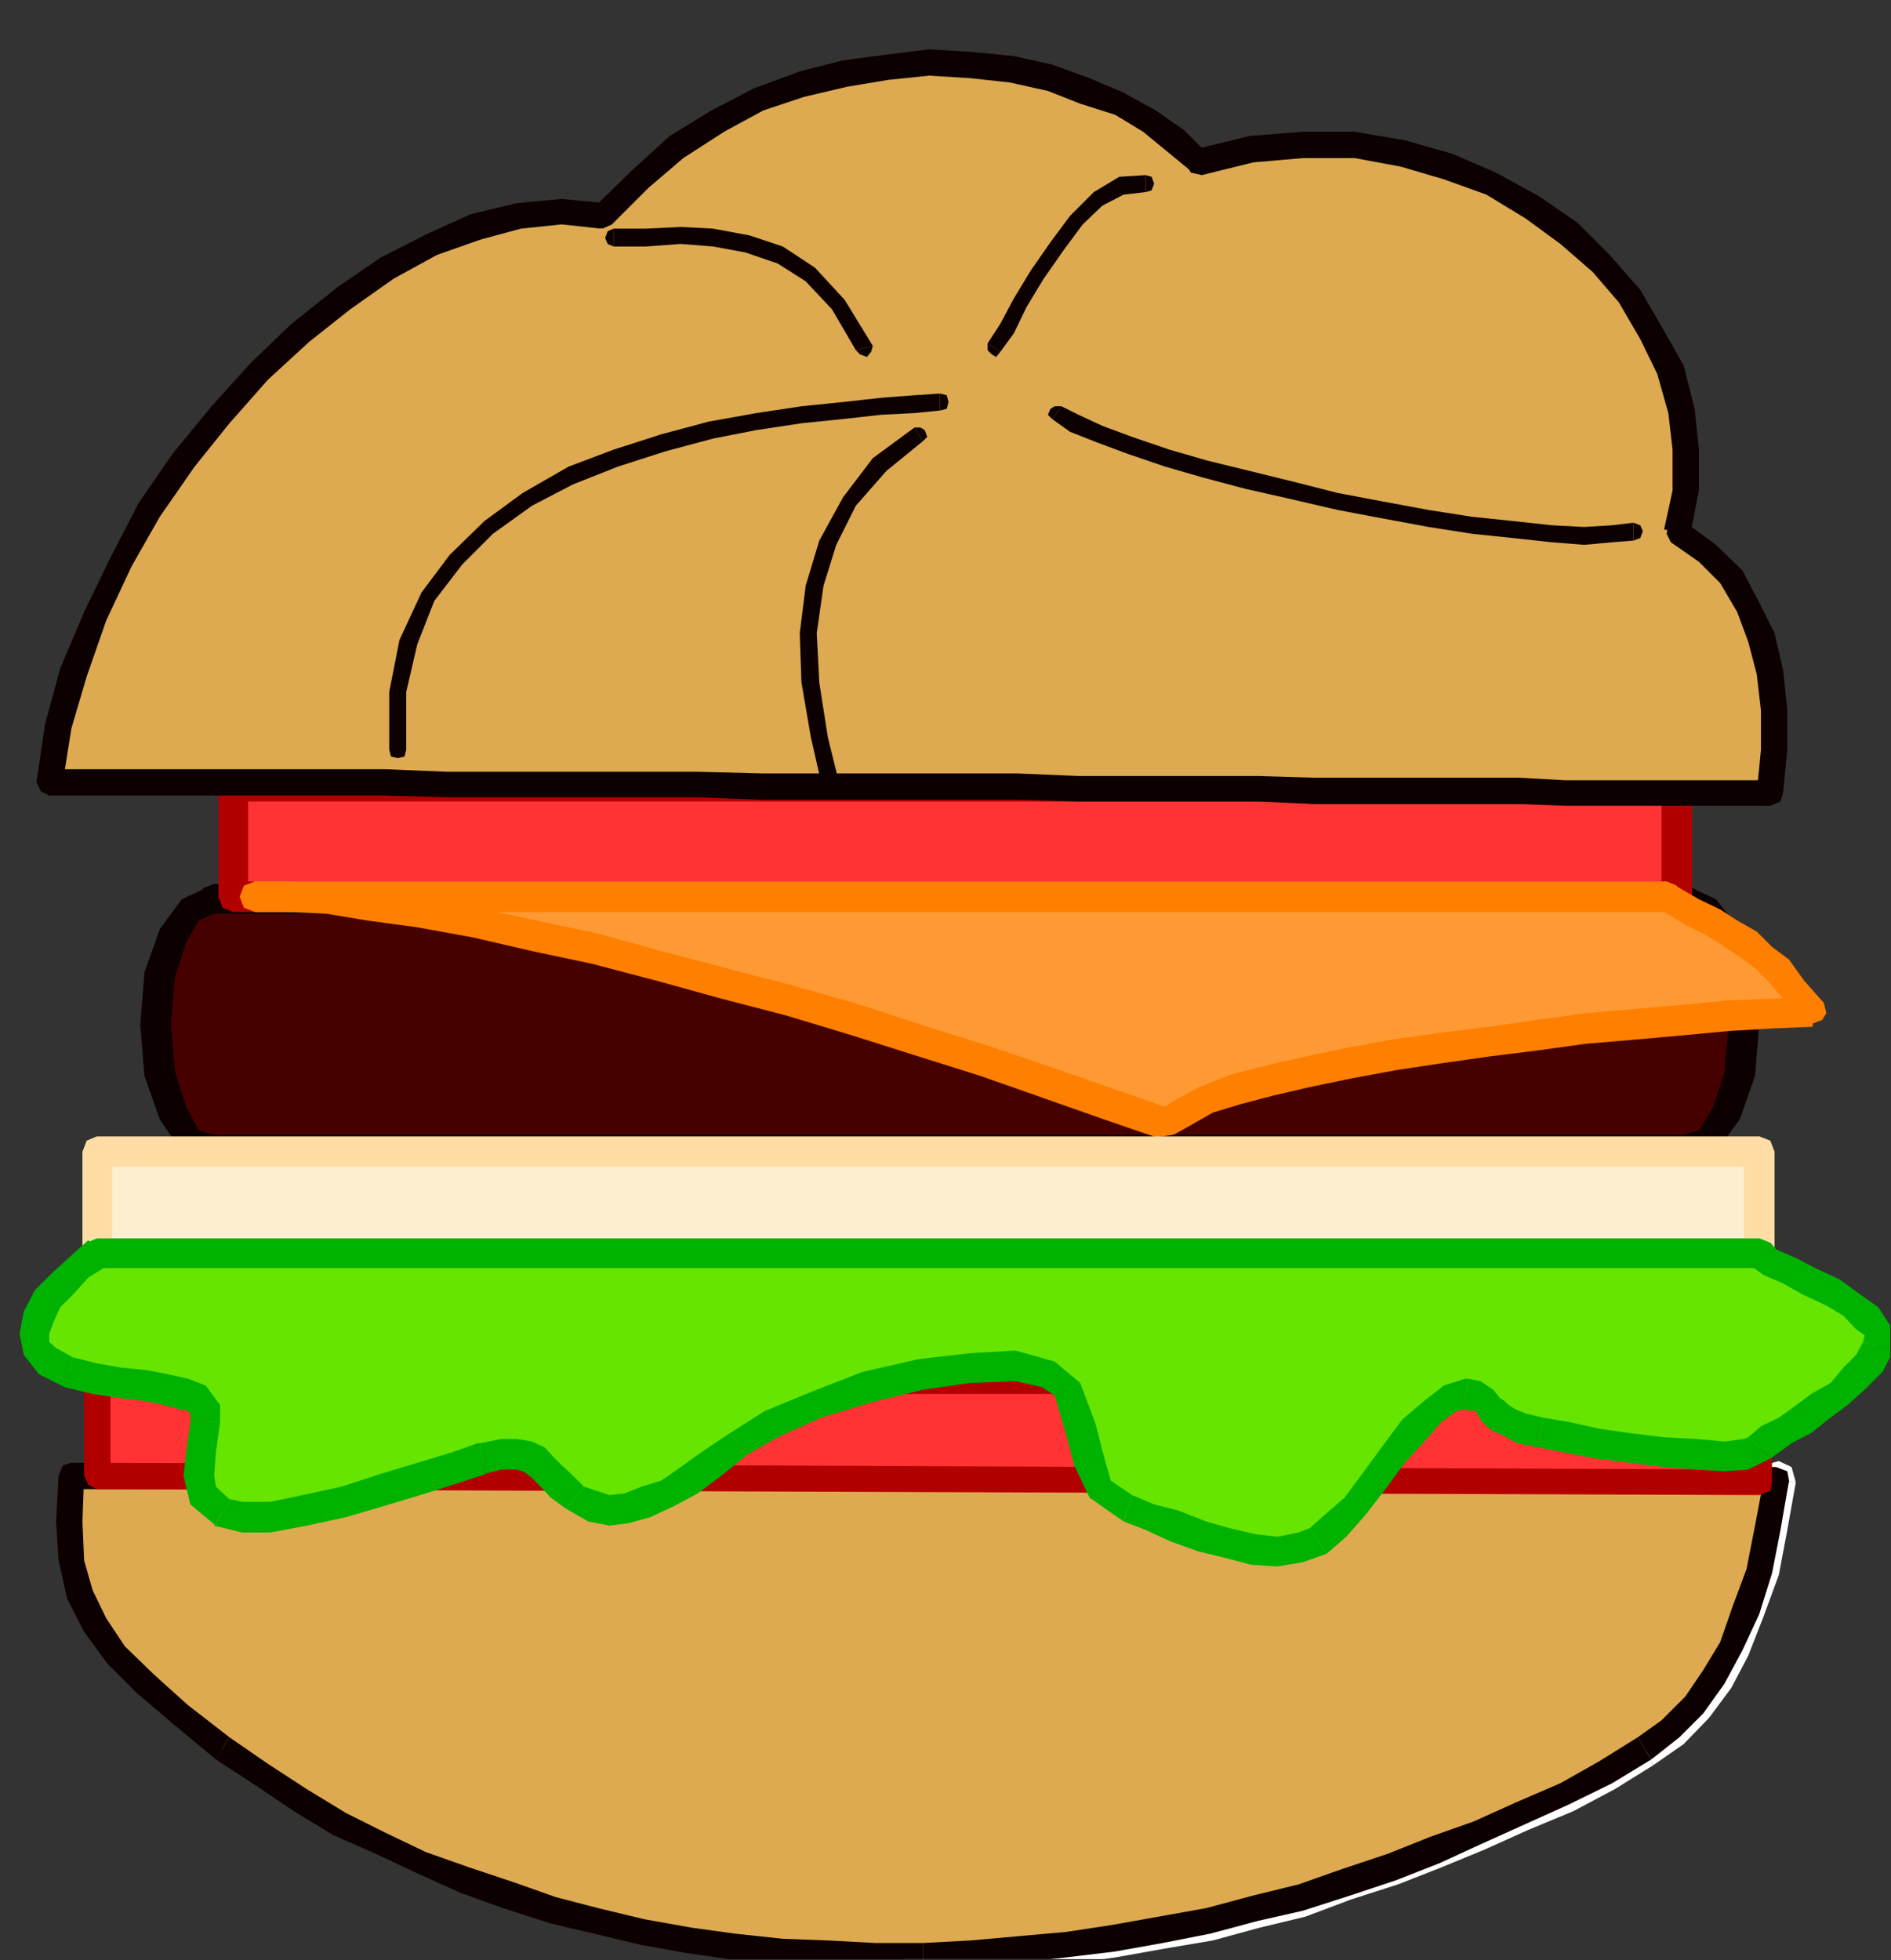<?xml version="1.0" encoding="UTF-8" standalone="no"?>
<svg
   xmlns:ooo="http://xml.openoffice.org/svg/export"
   xmlns:dc="http://purl.org/dc/elements/1.1/"
   xmlns:cc="http://creativecommons.org/ns#"
   xmlns:rdf="http://www.w3.org/1999/02/22-rdf-syntax-ns#"
   xmlns:svg="http://www.w3.org/2000/svg"
   xmlns="http://www.w3.org/2000/svg"
   xmlns:sodipodi="http://sodipodi.sourceforge.net/DTD/sodipodi-0.dtd"
   xmlns:inkscape="http://www.inkscape.org/namespaces/inkscape"
   version="1.2"
   width="22.25mm"
   height="23.06mm"
   viewBox="0 0 2225 2306"
   preserveAspectRatio="xMidYMid"
   xml:space="preserve"
   id="svg223"
   sodipodi:docname="hamburgr.svg"
   style="fill-rule:evenodd;stroke-width:28.222;stroke-linejoin:round"
   inkscape:version="0.92.5 (2060ec1f9f, 2020-04-08)"><rect x="0" y="0" width="2225" height="2306" fill="#333333" stroke="none"/><sodipodi:namedview
   pagecolor="#ffffff"
   bordercolor="#666666"
   borderopacity="1"
   objecttolerance="10"
   gridtolerance="10"
   guidetolerance="10"
   inkscape:pageopacity="0"
   inkscape:pageshadow="2"
   inkscape:window-width="664"
   inkscape:window-height="487"
   id="namedview225"
   showgrid="false"
   inkscape:zoom="0.2102413"
   inkscape:cx="42.066143"
   inkscape:cy="43.577951"
   inkscape:window-x="0"
   inkscape:window-y="0"
   inkscape:window-maximized="0"
   inkscape:current-layer="svg223" />
 <defs
   class="ClipPathGroup"
   id="defs8">
  <clipPath
   id="presentation_clip_path"
   clipPathUnits="userSpaceOnUse">
   <rect
   x="0"
   y="0"
   width="21000"
   height="29700"
   id="rect2" />
  </clipPath>
  <clipPath
   id="presentation_clip_path_shrink"
   clipPathUnits="userSpaceOnUse">
   <rect
   x="21"
   y="29"
   width="20958"
   height="29641"
   id="rect5" />
  </clipPath>
 </defs>
 <defs
   class="TextShapeIndex"
   id="defs12">
  <g
   ooo:slide="id1"
   ooo:id-list="id3"
   id="g10" />
 </defs>
 <defs
   class="EmbeddedBulletChars"
   id="defs44">
  <g
   id="bullet-char-template-57356"
   transform="matrix(4.8828125e-4,0,0,-4.8828125e-4,0,0)">
   <path
   d="M 580,1141 1163,571 580,0 -4,571 Z"
   id="path14"
   inkscape:connector-curvature="0" />
  </g>
  <g
   id="bullet-char-template-57354"
   transform="matrix(4.8828125e-4,0,0,-4.8828125e-4,0,0)">
   <path
   d="M 8,1128 H 1137 V 0 H 8 Z"
   id="path17"
   inkscape:connector-curvature="0" />
  </g>
  <g
   id="bullet-char-template-10146"
   transform="matrix(4.8828125e-4,0,0,-4.8828125e-4,0,0)">
   <path
   d="M 174,0 602,739 174,1481 1456,739 Z M 1358,739 309,1346 659,739 Z"
   id="path20"
   inkscape:connector-curvature="0" />
  </g>
  <g
   id="bullet-char-template-10132"
   transform="matrix(4.8828125e-4,0,0,-4.8828125e-4,0,0)">
   <path
   d="M 2015,739 1276,0 H 717 l 543,543 H 174 v 393 h 1086 l -543,545 h 557 z"
   id="path23"
   inkscape:connector-curvature="0" />
  </g>
  <g
   id="bullet-char-template-10007"
   transform="matrix(4.8828125e-4,0,0,-4.8828125e-4,0,0)">
   <path
   d="m 0,-2 c -7,16 -16,29 -25,39 l 381,530 c -94,256 -141,385 -141,387 0,25 13,38 40,38 9,0 21,-2 34,-5 21,4 42,12 65,25 l 27,-13 111,-251 280,301 64,-25 24,25 c 21,-10 41,-24 62,-43 C 886,937 835,863 770,784 769,783 710,716 594,584 L 774,223 c 0,-27 -21,-55 -63,-84 l 16,-20 C 717,90 699,76 672,76 641,76 570,178 457,381 L 164,-76 c -22,-34 -53,-51 -92,-51 -42,0 -63,17 -64,51 -7,9 -10,24 -10,44 0,9 1,19 2,30 z"
   id="path26"
   inkscape:connector-curvature="0" />
  </g>
  <g
   id="bullet-char-template-10004"
   transform="matrix(4.8828125e-4,0,0,-4.8828125e-4,0,0)">
   <path
   d="M 285,-33 C 182,-33 111,30 74,156 52,228 41,333 41,471 c 0,78 14,145 41,201 34,71 87,106 158,106 53,0 88,-31 106,-94 l 23,-176 c 8,-64 28,-97 59,-98 l 735,706 c 11,11 33,17 66,17 42,0 63,-15 63,-46 V 965 c 0,-36 -10,-64 -30,-84 L 442,47 C 390,-6 338,-33 285,-33 Z"
   id="path29"
   inkscape:connector-curvature="0" />
  </g>
  <g
   id="bullet-char-template-9679"
   transform="matrix(4.8828125e-4,0,0,-4.8828125e-4,0,0)">
   <path
   d="M 813,0 C 632,0 489,54 383,161 276,268 223,411 223,592 c 0,181 53,324 160,431 106,107 249,161 430,161 179,0 323,-54 432,-161 108,-107 162,-251 162,-431 0,-180 -54,-324 -162,-431 C 1136,54 992,0 813,0 Z"
   id="path32"
   inkscape:connector-curvature="0" />
  </g>
  <g
   id="bullet-char-template-8226"
   transform="matrix(4.8828125e-4,0,0,-4.8828125e-4,0,0)">
   <path
   d="m 346,457 c -73,0 -137,26 -191,78 -54,51 -81,114 -81,188 0,73 27,136 81,188 54,52 118,78 191,78 73,0 134,-26 185,-79 51,-51 77,-114 77,-187 0,-75 -25,-137 -76,-188 -50,-52 -112,-78 -186,-78 z"
   id="path35"
   inkscape:connector-curvature="0" />
  </g>
  <g
   id="bullet-char-template-8211"
   transform="matrix(4.8828125e-4,0,0,-4.8828125e-4,0,0)">
   <path
   d="M -4,459 H 1135 V 606 H -4 Z"
   id="path38"
   inkscape:connector-curvature="0" />
  </g>
  <g
   id="bullet-char-template-61548"
   transform="matrix(4.8828125e-4,0,0,-4.8828125e-4,0,0)">
   <path
   d="m 173,740 c 0,163 58,303 173,419 116,115 255,173 419,173 163,0 302,-58 418,-173 116,-116 174,-256 174,-419 0,-163 -58,-303 -174,-418 C 1067,206 928,148 765,148 601,148 462,206 346,322 231,437 173,577 173,740 Z"
   id="path41"
   inkscape:connector-curvature="0" />
  </g>
 </defs>
 <g
   id="g49"
   transform="translate(-9387,-13697)">
  <g
   id="id2"
   class="Master_Slide">
   <g
   id="bg-id2"
   class="Background" />
   <g
   id="bo-id2"
   class="BackgroundObjects" />
  </g>
 </g>
 <g
   class="SlideGroup"
   id="g221"
   transform="translate(-9387,-13697)">
  <g
   id="g219">
   <g
   id="container-id1">
    <g
   id="id1"
   class="Slide"
   clip-path="url(#presentation_clip_path)">
     <g
   class="Page"
   id="g215">
      <g
   class="Graphic"
   id="g213">
       <g
   id="id3">
        <rect
   class="BoundingBox"
   x="9387"
   y="13697"
   width="2225"
   height="2306"
   id="rect51"
   style="fill:none;stroke:none" />
        <defs
   id="defs56">
         <clipPath
   id="clip_path_1"
   clipPathUnits="userSpaceOnUse">
          <path
   d="m 9387,13697 h 2224 v 2305 H 9387 Z"
   id="path53"
   inkscape:connector-curvature="0" />
         </clipPath>
        </defs>
        <g
   clip-path="url(#clip_path_1)"
   id="g210">
         <path
   d="m 11500,15441 -5,-18 -15,-7 -18,5 -8,15 z"
   id="path58"
   inkscape:connector-curvature="0"
   style="fill:#ffffff;stroke:none" />
         <path
   d="m 11332,15774 v 0 l 36,-25 30,-31 26,-35 20,-38 18,-46 18,-49 10,-53 10,-56 -46,-5 -10,56 -10,48 -13,43 -18,41 -20,33 -20,31 -26,25 -25,21 v 0 z"
   id="path60"
   inkscape:connector-curvature="0"
   style="fill:#ffffff;stroke:none" />
         <path
   d="m 10473,16021 56,-3 56,-5 58,-5 56,-8 56,-10 59,-10 55,-15 54,-13 53,-20 56,-18 51,-20 51,-21 51,-23 53,-22 49,-26 45,-28 -20,-40 -46,27 -48,26 -48,23 -51,23 -51,20 -51,20 -51,18 -53,15 -54,13 -56,15 -53,11 -56,10 -56,7 -53,5 -56,5 -56,3 z"
   id="path62"
   inkscape:connector-curvature="0"
   style="fill:#ffffff;stroke:none" />
         <path
   d="m 10473,15975 -18,8 -5,15 5,15 18,8 z"
   id="path64"
   inkscape:connector-curvature="0"
   style="fill:#ffffff;stroke:none" />
         <path
   d="m 11368,15050 28,-11 23,-33 15,-45 5,-59 v 0 l -5,-58 -15,-46 -23,-31 -28,-12 H 9639 l -28,12 -21,31 -15,46 -5,58 v 0 l 5,59 15,45 21,33 28,11 z"
   id="path66"
   inkscape:connector-curvature="0"
   style="fill:#470000;stroke:none" />
         <path
   d="m 11421,14902 v 0 l -5,56 -13,41 -17,28 -18,5 v 35 l 38,-15 28,-38 18,-51 5,-61 v 0 0 l -5,-13 -13,-5 -13,5 z"
   id="path68"
   inkscape:connector-curvature="0"
   style="fill:#0c0000;stroke:none" />
         <path
   d="m 11421,14902 h 18 v 0 0 0 h 18 v 0 l -5,-13 -13,-5 -13,5 z"
   id="path70"
   inkscape:connector-curvature="0"
   style="fill:#0c0000;stroke:none" />
         <path
   d="m 11368,14772 v 0 l 18,8 17,26 13,40 5,56 h 36 l -5,-61 -18,-51 -28,-35 -38,-18 v 0 0 l -13,5 -5,13 5,12 z"
   id="path72"
   inkscape:connector-curvature="0"
   style="fill:#0c0000;stroke:none" />
         <path
   d="m 9639,14772 v 0 h 1729 v -35 H 9639 v 0 0 l -13,5 -5,13 5,12 z"
   id="path74"
   inkscape:connector-curvature="0"
   style="fill:#0c0000;stroke:none" />
         <path
   d="m 9588,14902 v 0 l 5,-56 13,-40 15,-26 18,-8 v -35 l -38,18 -26,35 -18,51 -5,61 v 0 0 l 5,13 13,5 13,-5 z"
   id="path76"
   inkscape:connector-curvature="0"
   style="fill:#0c0000;stroke:none" />
         <path
   d="m 9588,14902 h -18 v 0 0 0 h -18 v 0 l 5,13 13,5 13,-5 z"
   id="path78"
   inkscape:connector-curvature="0"
   style="fill:#0c0000;stroke:none" />
         <path
   d="m 9639,15032 v 0 l -18,-5 -15,-28 -13,-41 -5,-56 h -36 l 5,61 18,51 26,38 38,15 v 0 0 l 12,-5 6,-12 -6,-13 z"
   id="path80"
   inkscape:connector-curvature="0"
   style="fill:#0c0000;stroke:none" />
         <path
   d="m 11368,15032 v 0 H 9639 v 35 h 1729 v 0 0 l 13,-5 5,-12 -5,-13 z"
   id="path82"
   inkscape:connector-curvature="0"
   style="fill:#0c0000;stroke:none" />
         <path
   d="m 11477,15439 -10,56 -10,50 -15,46 -18,43 -21,36 -22,33 -28,28 -31,23 -46,28 -48,25 -51,23 -51,23 -51,20 -50,21 -54,17 -53,18 -54,13 -56,15 -55,10 -56,11 -56,7 -56,5 -56,5 -56,3 h -56 l -56,-3 -53,-2 -56,-5 -54,-8 -56,-10 -53,-13 -51,-12 -53,-18 -51,-18 -51,-20 -48,-23 -49,-23 -46,-28 -45,-31 -46,-30 -51,-41 -41,-35 -33,-33 -25,-36 -18,-36 -10,-40 -3,-46 3,-54 h 33 38 46 51 53 59 63 66 69 71 l 76,3 h 77 76 79 81 79 81 79 79 76 74 l 74,3 h 71 69 63 61 56 51 48 41 36 z"
   id="path84"
   inkscape:connector-curvature="0"
   style="fill:#ddaa51;stroke:none" />
         <path
   d="m 11330,15767 v 0 l 33,-26 28,-28 25,-35 21,-39 20,-43 15,-48 10,-51 10,-58 h -30 l -10,53 -10,51 -16,43 -15,43 -20,33 -21,31 -28,28 -28,20 v 0 z"
   id="path86"
   inkscape:connector-curvature="0"
   style="fill:#0c0000;stroke:none" />
         <path
   d="m 10473,16013 v 0 l 56,-2 56,-5 56,-6 58,-7 56,-10 56,-11 56,-15 53,-12 56,-18 54,-18 51,-20 50,-23 51,-23 51,-23 51,-25 46,-28 -16,-26 -45,28 -46,26 -51,22 -51,23 -51,18 -50,20 -54,18 -51,18 -53,13 -56,15 -56,10 -56,10 -53,8 -56,5 -56,5 -56,3 v 0 z"
   id="path88"
   inkscape:connector-curvature="0"
   style="fill:#0c0000;stroke:none" />
         <path
   d="m 9641,15767 v 0 l 46,30 46,31 46,28 50,22 49,23 51,23 50,18 56,18 51,12 54,13 56,10 56,8 56,5 53,3 56,2 h 56 v -30 h -56 l -56,-3 -53,-2 -56,-6 -51,-7 -56,-10 -54,-13 -50,-13 -51,-18 -51,-17 -51,-18 -48,-23 -46,-23 -46,-28 -46,-30 -45,-31 v 0 z"
   id="path90"
   inkscape:connector-curvature="0"
   style="fill:#0c0000;stroke:none" />
         <path
   d="m 9471,15418 -15,15 -3,54 3,46 10,45 20,39 28,38 33,33 41,35 53,44 16,-26 -49,-38 -40,-36 -34,-33 -22,-33 -16,-33 -10,-35 -2,-46 2,-54 -15,16 15,-16 -5,-12 -10,-3 -10,3 -5,12 z"
   id="path92"
   inkscape:connector-curvature="0"
   style="fill:#0c0000;stroke:none" />
         <path
   d="m 11492,15439 -15,-16 h -30 -36 -41 -48 -51 -56 -61 -63 -69 -71 l -74,-2 h -74 -76 -79 -79 -81 -79 -81 -79 -76 -77 l -76,-3 h -71 -69 -66 -63 -59 -53 -51 -46 -38 -33 v 31 h 33 38 46 51 53 59 63 66 69 71 l 76,2 h 77 76 79 81 79 81 79 79 76 74 l 74,3 h 71 69 63 61 56 51 48 41 36 30 l -15,-15 15,15 13,-5 2,-10 -2,-11 -13,-5 z"
   id="path94"
   inkscape:connector-curvature="0"
   style="fill:#0c0000;stroke:none" />
         <path
   d="m 11360,14752 v -130 H 9662 v 130 z"
   id="path96"
   inkscape:connector-curvature="0"
   style="fill:#ff3333;stroke:none" />
         <path
   d="m 11360,14640 -18,-18 v 130 h 36 v -130 l -18,-17 18,17 -5,-12 -13,-5 -12,5 -6,12 z"
   id="path98"
   inkscape:connector-curvature="0"
   style="fill:#b20000;stroke:none" />
         <path
   d="m 9679,14622 -17,18 h 1698 v -35 H 9662 l -18,17 18,-17 -13,5 -5,12 5,13 13,5 z"
   id="path100"
   inkscape:connector-curvature="0"
   style="fill:#b20000;stroke:none" />
         <path
   d="m 9662,14734 17,18 v -130 h -35 v 130 l 18,18 -18,-18 5,13 13,5 12,-5 5,-13 z"
   id="path102"
   inkscape:connector-curvature="0"
   style="fill:#b20000;stroke:none" />
         <path
   d="m 11342,14752 18,-18 H 9662 v 36 h 1698 l 18,-18 -18,18 13,-5 5,-13 -5,-13 -13,-5 z"
   id="path104"
   inkscape:connector-curvature="0"
   style="fill:#b20000;stroke:none" />
         <path
   d="m 9687,14752 h 15 21 28 35 41 46 51 55 59 61 66 66 71 69 74 71 74 71 71 69 68 64 64 58 56 51 46 40 33 31 20 16 l 30,18 25,13 21,12 20,13 18,15 18,16 18,22 22,26 -48,2 -51,3 -53,5 -56,5 -59,5 -58,8 -56,7 -56,8 -56,8 -53,10 -49,10 -43,10 -40,10 -36,13 -28,15 -20,13 -67,-23 -71,-25 -73,-26 -74,-23 -79,-25 -79,-23 -76,-20 -76,-21 -77,-20 -71,-15 -69,-15 -66,-13 -58,-8 -51,-7 -46,-3 z"
   id="path106"
   inkscape:connector-curvature="0"
   style="fill:#ff9933;stroke:none" />
         <path
   d="m 11355,14737 -7,-3 h -16 -20 -31 -33 -40 -46 -51 -56 -58 -64 -64 -68 -69 -71 -71 -74 -71 -74 -69 -71 -66 -66 -61 -59 -55 -51 -46 -41 -35 -28 -21 -15 v 36 h 15 21 28 35 41 46 51 55 59 61 66 66 71 69 74 71 74 71 71 69 68 64 64 58 56 51 46 40 33 31 20 16 l -8,-3 8,3 12,-5 5,-13 -5,-13 -12,-5 z"
   id="path108"
   inkscape:connector-curvature="0"
   style="fill:#ff7f00;stroke:none" />
         <path
   d="m 11520,14905 13,-28 -23,-26 -18,-25 -20,-15 -18,-18 -23,-13 -20,-13 -25,-12 -31,-18 -15,30 30,18 26,13 20,13 18,12 18,13 15,15 18,21 23,25 12,-28 -12,28 10,5 13,-5 5,-8 -3,-12 z"
   id="path110"
   inkscape:connector-curvature="0"
   style="fill:#ff7f00;stroke:none" />
         <path
   d="m 10753,15037 15,-5 18,-10 28,-16 33,-10 38,-10 43,-10 48,-10 54,-10 53,-8 56,-8 56,-7 58,-8 59,-5 56,-5 53,-5 51,-3 48,-2 v -36 l -48,3 -51,2 -53,5 -56,5 -59,5 -58,8 -56,8 -56,7 -58,8 -54,10 -48,10 -43,10 -44,11 -38,15 -28,15 -23,15 16,-5 -16,5 -5,11 5,12 8,5 13,-2 z"
   id="path112"
   inkscape:connector-curvature="0"
   style="fill:#ff7f00;stroke:none" />
         <path
   d="m 9687,14734 v 36 h 38 l 46,2 48,8 59,8 66,12 69,16 71,15 76,20 76,21 77,20 76,23 79,25 73,23 74,26 71,25 67,23 10,-36 -66,-23 -72,-25 -73,-25 -74,-23 -79,-26 -81,-23 -77,-20 -76,-20 -76,-21 -71,-15 -69,-15 -66,-13 -59,-8 -53,-7 -46,-3 h -38 v 36 -36 l -13,5 -5,13 5,13 13,5 z"
   id="path114"
   inkscape:connector-curvature="0"
   style="fill:#ff7f00;stroke:none" />
         <path
   d="m 11457,15172 v -120 H 9501 v 120 z"
   id="path116"
   inkscape:connector-curvature="0"
   style="fill:#ffefd1;stroke:none" />
         <path
   d="m 11457,15070 -18,-18 v 120 h 36 v -120 l -18,-18 18,18 -5,-13 -13,-5 -13,5 -5,13 z"
   id="path118"
   inkscape:connector-curvature="0"
   style="fill:#ffdda5;stroke:none" />
         <path
   d="m 9519,15052 -18,18 h 1956 v -36 H 9501 l -17,18 17,-18 -12,5 -5,13 5,13 12,5 z"
   id="path120"
   inkscape:connector-curvature="0"
   style="fill:#ffdda5;stroke:none" />
         <path
   d="m 9501,15154 18,18 v -120 h -35 v 120 l 17,17 -17,-17 5,12 12,5 13,-5 5,-12 z"
   id="path122"
   inkscape:connector-curvature="0"
   style="fill:#ffdda5;stroke:none" />
         <path
   d="m 11439,15172 18,-18 H 9501 v 35 h 1956 l 18,-17 -18,17 13,-5 5,-12 -5,-13 -13,-5 z"
   id="path124"
   inkscape:connector-curvature="0"
   style="fill:#ffdda5;stroke:none" />
         <path
   d="m 11457,15441 v -119 H 9501 v 111 z"
   id="path126"
   inkscape:connector-curvature="0"
   style="fill:#ff3333;stroke:none" />
         <path
   d="m 11457,15337 -15,-15 v 119 h 30 v -119 l -15,-16 15,16 -5,-13 -10,-3 -10,3 -5,13 z"
   id="path128"
   inkscape:connector-curvature="0"
   style="fill:#b20000;stroke:none" />
         <path
   d="m 9517,15322 -16,15 h 1956 v -31 H 9501 l -15,16 15,-16 -10,5 -5,11 5,10 10,5 z"
   id="path130"
   inkscape:connector-curvature="0"
   style="fill:#b20000;stroke:none" />
         <path
   d="m 9501,15418 16,15 v -111 h -31 v 111 l 15,16 -15,-16 5,11 10,5 11,-5 5,-11 z"
   id="path132"
   inkscape:connector-curvature="0"
   style="fill:#b20000;stroke:none" />
         <path
   d="m 11442,15441 15,-15 -1956,-8 v 31 l 1956,7 15,-15 -15,15 13,-5 2,-10 -2,-10 -13,-5 z"
   id="path134"
   inkscape:connector-curvature="0"
   style="fill:#b20000;stroke:none" />
         <path
   d="m 11470,14630 5,-51 v -46 l -5,-45 -11,-41 -15,-36 -20,-35 -28,-28 -36,-26 10,-48 v -48 l -5,-46 -12,-48 -23,-43 -26,-44 -33,-38 -38,-35 -43,-31 -48,-28 -51,-20 -54,-15 -56,-11 h -61 l -61,5 -61,16 -28,-26 -30,-23 -36,-20 -40,-15 -41,-15 -46,-11 -48,-5 -49,-2 -48,5 -51,7 -51,13 -50,18 -49,25 -48,31 -43,38 -44,43 -48,-5 -51,5 -51,13 -50,20 -54,28 -51,36 -51,41 -48,45 -46,51 -43,54 -41,58 -33,61 -30,64 -26,66 -17,63 -11,66 h 62 61 66 66 71 69 l 73,3 h 72 76 74 73 l 77,2 h 76 74 73 77 l 71,3 h 71 71 69 l 66,3 h 64 63 59 56 l 53,2 h 51 46 43 38 33 z"
   id="path136"
   inkscape:connector-curvature="0"
   style="fill:#ddaa51;stroke:none" />
         <path
   d="m 11345,14320 8,15 33,23 25,25 20,34 13,35 10,38 5,43 v 46 l -5,51 h 31 l 5,-51 v -46 l -5,-48 -10,-43 -18,-36 -20,-38 -31,-30 -38,-28 8,15 -8,-15 -10,-3 -8,8 -2,10 5,10 z"
   id="path138"
   inkscape:connector-curvature="0"
   style="fill:#0c0000;stroke:none" />
         <path
   d="m 10788,13898 13,5 61,-15 58,-5 h 61 l 54,10 51,15 50,18 46,28 41,30 38,33 31,36 25,43 20,41 13,46 5,43 v 48 l -10,46 31,5 10,-51 v -48 l -5,-48 -13,-51 -26,-46 -25,-43 -36,-41 -38,-38 -45,-31 -51,-28 -51,-22 -56,-16 -59,-10 h -61 l -63,5 -61,15 12,6 -12,-6 -10,6 -3,12 5,10 13,3 z"
   id="path140"
   inkscape:connector-curvature="0"
   style="fill:#0c0000;stroke:none" />
         <path
   d="m 10094,13966 13,-5 43,-43 41,-35 48,-31 46,-25 48,-16 51,-12 48,-8 48,-5 49,3 46,5 45,10 38,15 41,13 33,20 28,23 28,23 20,-20 -28,-28 -33,-23 -38,-21 -40,-17 -44,-16 -45,-10 -51,-5 -49,-3 -48,6 -53,7 -51,13 -54,20 -50,26 -49,30 -45,41 -44,43 13,-5 -13,5 -5,10 5,10 10,5 11,-5 z"
   id="path142"
   inkscape:connector-curvature="0"
   style="fill:#0c0000;stroke:none" />
         <path
   d="m 9445,14602 16,15 10,-63 18,-61 23,-66 30,-64 33,-58 41,-59 41,-51 45,-51 49,-45 48,-38 51,-36 51,-28 51,-18 48,-13 48,-5 46,5 5,-30 -51,-5 -53,5 -54,13 -51,23 -55,28 -51,35 -54,43 -48,46 -46,51 -46,56 -40,58 -33,64 -31,64 -28,66 -18,66 -10,68 15,16 -15,-16 5,11 10,5 11,-5 5,-11 z"
   id="path144"
   inkscape:connector-curvature="0"
   style="fill:#0c0000;stroke:none" />
         <path
   d="m 11454,14630 16,-15 h -31 -33 -38 -43 -46 -51 l -53,-3 h -56 -59 -63 -64 l -66,-2 h -69 -71 -71 l -71,-3 h -77 -73 -74 -76 l -77,-2 h -73 -74 -76 -72 l -73,-3 h -69 -71 -66 -66 -61 -62 v 31 h 62 61 66 66 71 69 l 73,2 h 72 76 74 73 l 77,3 h 76 74 73 77 l 71,2 h 71 71 69 l 66,3 h 64 63 59 56 l 53,2 h 51 46 43 38 33 31 l 15,-15 -15,15 12,-5 3,-10 -3,-10 -12,-5 z"
   id="path146"
   inkscape:connector-curvature="0"
   style="fill:#0c0000;stroke:none" />
         <path
   d="m 10109,13966 -7,3 -3,8 3,7 7,3 z"
   id="path148"
   inkscape:connector-curvature="0"
   style="fill:#0c0000;stroke:none" />
         <path
   d="m 10414,14104 -33,-54 -35,-38 -38,-25 -39,-13 -43,-8 -38,-2 -41,2 h -38 v 21 h 38 l 41,-3 38,3 38,7 38,13 33,21 31,33 28,48 z"
   id="path150"
   inkscape:connector-curvature="0"
   style="fill:#0c0000;stroke:none" />
         <path
   d="m 10394,14109 5,5 8,3 5,-6 2,-7 z"
   id="path152"
   inkscape:connector-curvature="0"
   style="fill:#0c0000;stroke:none" />
         <path
   d="m 10493,14180 8,-2 2,-8 -2,-8 -8,-2 z"
   id="path154"
   inkscape:connector-curvature="0"
   style="fill:#0c0000;stroke:none" />
         <path
   d="m 9865,14579 v -68 l 13,-56 20,-51 33,-43 36,-36 46,-33 48,-25 53,-21 56,-18 56,-15 51,-10 53,-8 49,-5 45,-5 39,-2 30,-3 v -20 l -30,2 -39,3 -45,5 -49,5 -53,8 -56,10 -56,15 -56,18 -53,20 -54,31 -45,33 -41,40 -33,44 -26,56 -12,61 v 68 z"
   id="path156"
   inkscape:connector-curvature="0"
   style="fill:#0c0000;stroke:none" />
         <path
   d="m 9845,14579 2,8 8,2 8,-2 2,-8 z"
   id="path158"
   inkscape:connector-curvature="0"
   style="fill:#0c0000;stroke:none" />
         <path
   d="m 10473,14216 5,-5 -3,-8 -5,-3 h -7 z"
   id="path160"
   inkscape:connector-curvature="0"
   style="fill:#0c0000;stroke:none" />
         <path
   d="m 10376,14625 -15,-61 -10,-64 -3,-58 8,-56 15,-48 23,-46 36,-41 43,-35 -10,-16 -49,36 -35,46 -28,51 -16,53 -7,56 2,58 11,64 15,66 z"
   id="path162"
   inkscape:connector-curvature="0"
   style="fill:#0c0000;stroke:none" />
         <path
   d="m 10356,14630 5,5 8,3 5,-5 2,-8 z"
   id="path164"
   inkscape:connector-curvature="0"
   style="fill:#0c0000;stroke:none" />
         <path
   d="m 10636,14175 h -8 l -5,3 -3,7 5,5 z"
   id="path166"
   inkscape:connector-curvature="0"
   style="fill:#0c0000;stroke:none" />
         <path
   d="m 11309,14312 -25,3 -33,2 -38,-2 -46,-5 -48,-5 -51,-8 -54,-10 -53,-10 -51,-13 -53,-13 -49,-12 -45,-13 -44,-15 -35,-13 -28,-13 -20,-10 -11,15 21,15 33,13 35,13 44,15 45,13 49,13 53,12 56,13 53,10 54,10 51,8 48,5 46,5 38,3 33,-3 25,-2 z"
   id="path168"
   inkscape:connector-curvature="0"
   style="fill:#0c0000;stroke:none" />
         <path
   d="m 11309,14333 8,-3 3,-8 -3,-7 -8,-3 z"
   id="path170"
   inkscape:connector-curvature="0"
   style="fill:#0c0000;stroke:none" />
         <path
   d="m 10549,14101 v 8 l 5,5 5,3 5,-6 z"
   id="path172"
   inkscape:connector-curvature="0"
   style="fill:#0c0000;stroke:none" />
         <path
   d="m 10735,13903 -31,2 -30,18 -28,28 -23,31 -23,33 -20,33 -16,30 -15,23 15,10 16,-22 15,-31 20,-33 23,-33 23,-31 23,-22 25,-13 26,-3 z"
   id="path174"
   inkscape:connector-curvature="0"
   style="fill:#0c0000;stroke:none" />
         <path
   d="m 10735,13923 7,-2 3,-8 -3,-8 -7,-2 z"
   id="path176"
   inkscape:connector-curvature="0"
   style="fill:#0c0000;stroke:none" />
         <path
   d="M 11457,15172 H 9501 l -20,15 -20,20 -18,18 -10,20 -5,21 2,17 13,16 25,12 31,8 30,5 28,3 26,5 20,5 15,5 11,13 v 15 l -6,36 -2,27 5,23 23,21 23,5 h 33 l 41,-8 45,-10 49,-15 43,-13 41,-13 30,-10 23,-5 h 18 l 12,3 11,5 7,7 10,10 13,13 15,13 21,10 20,5 20,-2 23,-8 26,-10 25,-15 28,-21 31,-23 38,-23 53,-22 59,-21 63,-15 59,-8 53,-2 38,10 23,18 15,46 11,38 12,33 33,23 26,10 28,10 33,13 30,7 31,8 28,2 28,-5 20,-7 20,-18 23,-23 23,-30 23,-31 23,-28 23,-23 20,-15 18,-5 13,2 10,6 5,7 5,5 8,8 10,5 15,8 23,5 31,5 35,7 38,5 41,6 38,2 33,3 26,-3 15,-8 13,-10 17,-10 21,-13 20,-15 23,-15 18,-18 18,-18 10,-20 v -18 l -13,-15 -18,-15 -23,-16 -28,-12 -23,-13 -22,-10 z"
   id="path178"
   inkscape:connector-curvature="0"
   style="fill:#66e500;stroke:none" />
         <path
   d="m 9512,15187 -11,2 h 1956 v -35 H 9501 l -10,2 10,-2 -12,5 -5,13 5,12 12,5 z"
   id="path180"
   inkscape:connector-curvature="0"
   style="fill:#00b200;stroke:none" />
         <path
   d="m 9473,15294 v 0 l -20,-11 -8,-7 v -10 l 6,-16 7,-15 15,-15 18,-20 21,-13 -21,-31 -20,18 -23,21 -20,20 -13,25 -5,26 5,25 18,23 30,15 v 0 z"
   id="path182"
   inkscape:connector-curvature="0"
   style="fill:#00b200;stroke:none" />
         <path
   d="m 9646,15370 v 2 -22 l -17,-23 -21,-8 -23,-5 -25,-5 -31,-3 -28,-5 -28,-7 -10,35 33,8 33,5 26,3 25,5 18,5 10,2 3,3 v 7 3 z"
   id="path184"
   inkscape:connector-curvature="0"
   style="fill:#00b200;stroke:none" />
         <path
   d="m 9659,15461 h -2 l -16,-15 -2,-13 2,-27 5,-36 h -35 l -5,36 -3,27 8,34 30,25 h -2 z"
   id="path186"
   inkscape:connector-curvature="0"
   style="fill:#00b200;stroke:none" />
         <path
   d="m 9952,15395 h -3 l -31,11 -40,12 -43,13 -46,15 -46,10 -38,8 h -33 l -13,-3 -20,31 33,8 h 33 l 43,-8 46,-10 51,-15 43,-13 41,-13 30,-10 h -2 z"
   id="path188"
   inkscape:connector-curvature="0"
   style="fill:#00b200;stroke:none" />
         <path
   d="m 10074,15446 v 0 l -13,-13 -13,-12 -10,-10 -10,-11 -15,-7 -18,-3 h -18 l -25,5 5,36 20,-5 h 18 l 7,2 5,3 6,5 10,10 12,13 18,13 v 0 z"
   id="path190"
   inkscape:connector-curvature="0"
   style="fill:#00b200;stroke:none" />
         <path
   d="m 10246,15383 v 0 l -30,20 -28,20 -23,16 -23,7 -20,8 -18,2 -15,-5 -15,-5 -21,26 26,15 25,5 23,-3 25,-7 28,-13 28,-15 28,-21 31,-25 v 0 z"
   id="path192"
   inkscape:connector-curvature="0"
   style="fill:#00b200;stroke:none" />
         <path
   d="m 10658,15324 v 0 l -30,-25 -46,-13 -53,3 -61,7 -66,15 -59,23 -56,23 -41,26 21,25 35,-20 51,-23 59,-18 61,-15 56,-8 53,-2 31,7 15,10 v 0 z"
   id="path194"
   inkscape:connector-curvature="0"
   style="fill:#00b200;stroke:none" />
         <path
   d="m 10719,15456 v 0 l -25,-17 -8,-28 -10,-39 -18,-48 -30,15 13,44 10,38 18,38 40,28 v 0 z"
   id="path196"
   inkscape:connector-curvature="0"
   style="fill:#00b200;stroke:none" />
         <path
   d="m 10928,15495 v 0 l -13,5 -25,5 -26,-3 -30,-7 -28,-8 -33,-13 -28,-7 -26,-11 -10,31 26,10 28,13 33,12 33,8 30,8 31,2 30,-5 28,-10 v 0 z"
   id="path198"
   inkscape:connector-curvature="0"
   style="fill:#00b200;stroke:none" />
         <path
   d="m 11114,15319 h -3 l -25,8 -23,18 -26,22 -23,31 -22,30 -23,31 -23,20 -18,16 20,30 23,-20 23,-26 23,-30 23,-31 23,-25 20,-23 18,-13 10,-2 h -2 z"
   id="path200"
   inkscape:connector-curvature="0"
   style="fill:#00b200;stroke:none" />
         <path
   d="m 11203,15365 v 0 l -21,-5 -12,-5 -8,-5 -5,-5 -5,-3 -8,-10 -15,-10 -15,-3 -5,36 10,2 h 5 l 2,5 5,8 11,10 12,5 18,10 26,5 v 0 z"
   id="path202"
   inkscape:connector-curvature="0"
   style="fill:#00b200;stroke:none" />
         <path
   d="m 11444,15388 v 0 l -5,2 -23,3 -33,-3 -38,-2 -41,-5 -35,-5 -36,-8 -30,-5 -5,35 30,6 36,7 40,5 41,5 38,3 33,2 28,-2 26,-13 v 0 z"
   id="path204"
   inkscape:connector-curvature="0"
   style="fill:#00b200;stroke:none" />
         <path
   d="m 11579,15276 v 0 l -8,15 -15,15 -15,18 -23,13 -20,15 -18,13 -21,10 -15,13 26,25 10,-7 15,-11 23,-12 20,-16 23,-17 20,-18 21,-21 13,-25 v 0 z"
   id="path206"
   inkscape:connector-curvature="0"
   style="fill:#00b200;stroke:none" />
         <path
   d="m 11457,15189 -13,-5 18,13 23,10 23,13 28,13 20,12 15,16 10,7 -2,8 36,10 -3,-28 -15,-23 -21,-15 -25,-18 -28,-13 -23,-12 -23,-10 -7,-8 -13,-5 13,5 -13,-5 -10,5 -8,13 5,12 z"
   id="path208"
   inkscape:connector-curvature="0"
   style="fill:#00b200;stroke:none" />
        </g>
       </g>
      </g>
     </g>
    </g>
   </g>
  </g>
 </g>
</svg>